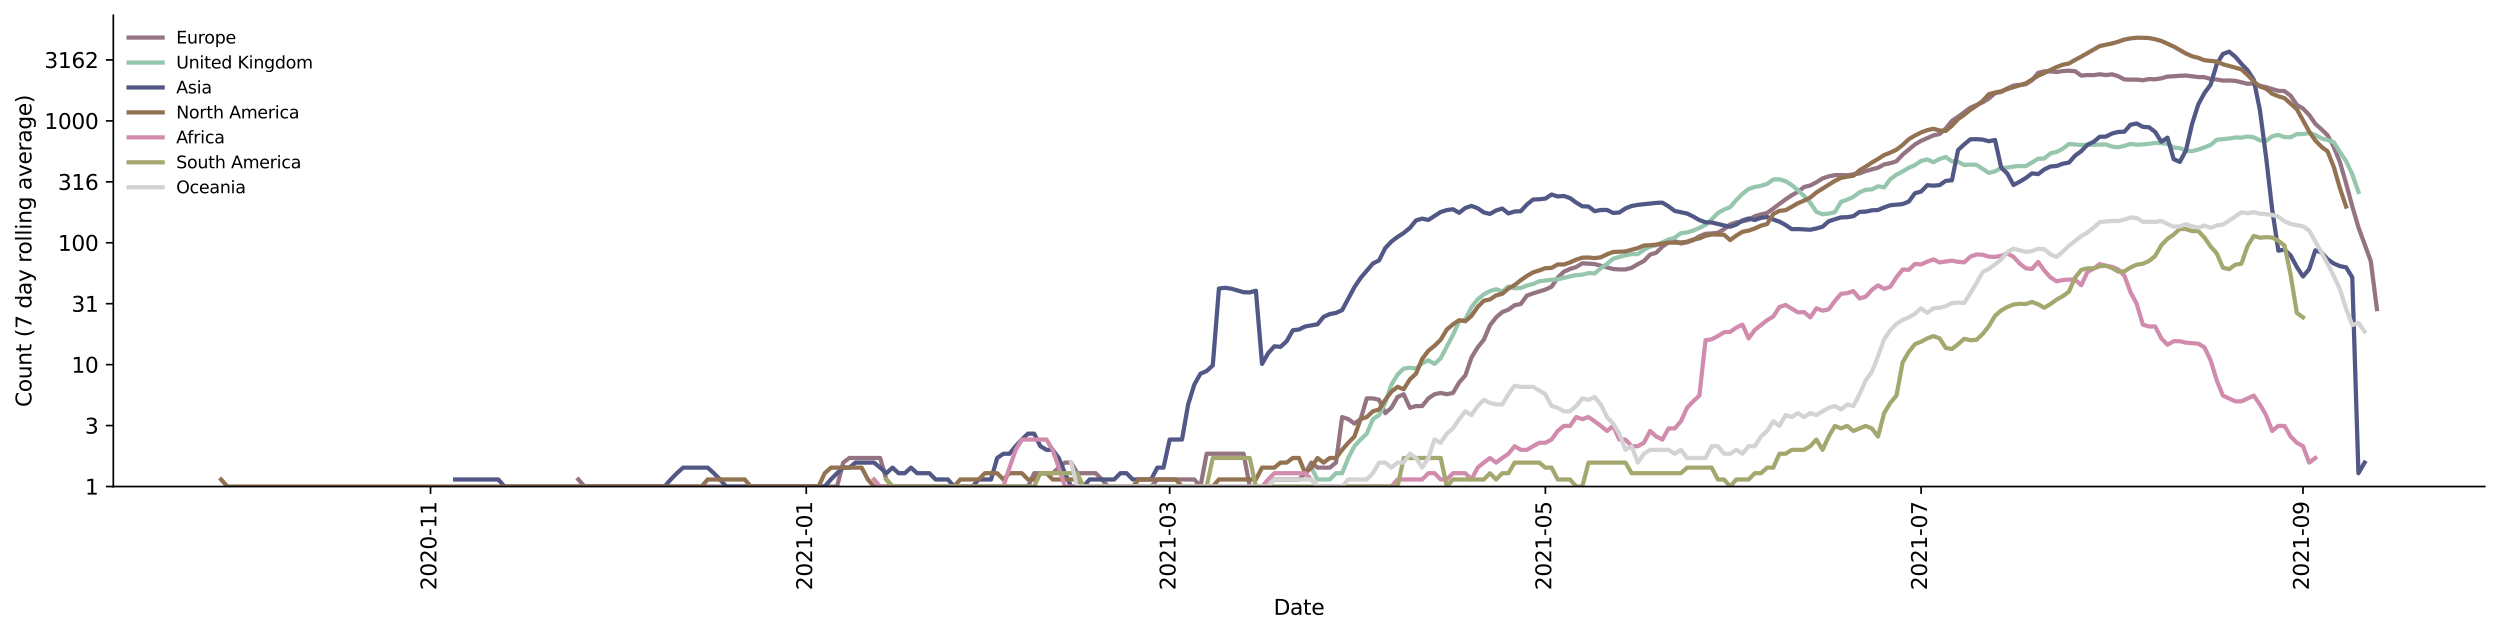 <?xml version="1.0" encoding="utf-8" standalone="no"?>
<!DOCTYPE svg PUBLIC "-//W3C//DTD SVG 1.1//EN"
  "http://www.w3.org/Graphics/SVG/1.1/DTD/svg11.dtd">
<svg height="298.621pt" version="1.1" viewBox="0 0 1176.528 298.621" width="1176.528pt" xmlns="http://www.w3.org/2000/svg" xmlns:xlink="http://www.w3.org/1999/xlink">
 <defs>
  <style type="text/css">*{stroke-linecap:butt;stroke-linejoin:round;}</style>
 </defs>
 <g id="figure_1">
  <g id="patch_1">
   <path d="M 0 298.621 
L 1176.528 298.621 
L 1176.528 0 
L 0 0 
z
" style="fill:#ffffff;"/>
  </g>
  <g id="axes_1">
   <g id="patch_2">
    <path d="M 53.328 228.96 
L 1169.328 228.96 
L 1169.328 7.2 
L 53.328 7.2 
z
" style="fill:#ffffff;"/>
   </g>
   <g id="matplotlib.axis_1">
    <g id="xtick_1">
     <g id="line2d_1">
      <defs>
       <path d="M 0 0 
L 0 3.5 
" id="mf045e2d40b" style="stroke:#000000;stroke-width:0.8;"/>
      </defs>
      <g>
       <use style="stroke:#000000;stroke-width:0.8;" x="202.611" xlink:href="#mf045e2d40b" y="228.96"/>
      </g>
     </g>
     <g id="text_1">
      <!-- 2020-11 -->
      <g transform="translate(205.371 277.743)rotate(-90)scale(0.1 -0.1)">
       <defs>
        <path d="M 1228 531 
L 3431 531 
L 3431 0 
L 469 0 
L 469 531 
Q 828 903 1448 1529 
Q 2069 2156 2228 2338 
Q 2531 2678 2651 2914 
Q 2772 3150 2772 3378 
Q 2772 3750 2511 3984 
Q 2250 4219 1831 4219 
Q 1534 4219 1204 4116 
Q 875 4013 500 3803 
L 500 4441 
Q 881 4594 1212 4672 
Q 1544 4750 1819 4750 
Q 2544 4750 2975 4387 
Q 3406 4025 3406 3419 
Q 3406 3131 3298 2873 
Q 3191 2616 2906 2266 
Q 2828 2175 2409 1742 
Q 1991 1309 1228 531 
z
" id="DejaVuSans-32" transform="scale(0.016)"/>
        <path d="M 2034 4250 
Q 1547 4250 1301 3770 
Q 1056 3291 1056 2328 
Q 1056 1369 1301 889 
Q 1547 409 2034 409 
Q 2525 409 2770 889 
Q 3016 1369 3016 2328 
Q 3016 3291 2770 3770 
Q 2525 4250 2034 4250 
z
M 2034 4750 
Q 2819 4750 3233 4129 
Q 3647 3509 3647 2328 
Q 3647 1150 3233 529 
Q 2819 -91 2034 -91 
Q 1250 -91 836 529 
Q 422 1150 422 2328 
Q 422 3509 836 4129 
Q 1250 4750 2034 4750 
z
" id="DejaVuSans-30" transform="scale(0.016)"/>
        <path d="M 313 2009 
L 1997 2009 
L 1997 1497 
L 313 1497 
L 313 2009 
z
" id="DejaVuSans-2d" transform="scale(0.016)"/>
        <path d="M 794 531 
L 1825 531 
L 1825 4091 
L 703 3866 
L 703 4441 
L 1819 4666 
L 2450 4666 
L 2450 531 
L 3481 531 
L 3481 0 
L 794 0 
L 794 531 
z
" id="DejaVuSans-31" transform="scale(0.016)"/>
       </defs>
       <use xlink:href="#DejaVuSans-32"/>
       <use x="63.623" xlink:href="#DejaVuSans-30"/>
       <use x="127.246" xlink:href="#DejaVuSans-32"/>
       <use x="190.869" xlink:href="#DejaVuSans-30"/>
       <use x="254.492" xlink:href="#DejaVuSans-2d"/>
       <use x="290.576" xlink:href="#DejaVuSans-31"/>
       <use x="354.199" xlink:href="#DejaVuSans-31"/>
      </g>
     </g>
    </g>
    <g id="xtick_2">
     <g id="line2d_2">
      <g>
       <use style="stroke:#000000;stroke-width:0.8;" x="379.432" xlink:href="#mf045e2d40b" y="228.96"/>
      </g>
     </g>
     <g id="text_2">
      <!-- 2021-01 -->
      <g transform="translate(382.191 277.743)rotate(-90)scale(0.1 -0.1)">
       <use xlink:href="#DejaVuSans-32"/>
       <use x="63.623" xlink:href="#DejaVuSans-30"/>
       <use x="127.246" xlink:href="#DejaVuSans-32"/>
       <use x="190.869" xlink:href="#DejaVuSans-31"/>
       <use x="254.492" xlink:href="#DejaVuSans-2d"/>
       <use x="290.576" xlink:href="#DejaVuSans-30"/>
       <use x="354.199" xlink:href="#DejaVuSans-31"/>
      </g>
     </g>
    </g>
    <g id="xtick_3">
     <g id="line2d_3">
      <g>
       <use style="stroke:#000000;stroke-width:0.8;" x="550.455" xlink:href="#mf045e2d40b" y="228.96"/>
      </g>
     </g>
     <g id="text_3">
      <!-- 2021-03 -->
      <g transform="translate(553.215 277.743)rotate(-90)scale(0.1 -0.1)">
       <defs>
        <path d="M 2597 2516 
Q 3050 2419 3304 2112 
Q 3559 1806 3559 1356 
Q 3559 666 3084 287 
Q 2609 -91 1734 -91 
Q 1441 -91 1130 -33 
Q 819 25 488 141 
L 488 750 
Q 750 597 1062 519 
Q 1375 441 1716 441 
Q 2309 441 2620 675 
Q 2931 909 2931 1356 
Q 2931 1769 2642 2001 
Q 2353 2234 1838 2234 
L 1294 2234 
L 1294 2753 
L 1863 2753 
Q 2328 2753 2575 2939 
Q 2822 3125 2822 3475 
Q 2822 3834 2567 4026 
Q 2313 4219 1838 4219 
Q 1578 4219 1281 4162 
Q 984 4106 628 3988 
L 628 4550 
Q 988 4650 1302 4700 
Q 1616 4750 1894 4750 
Q 2613 4750 3031 4423 
Q 3450 4097 3450 3541 
Q 3450 3153 3228 2886 
Q 3006 2619 2597 2516 
z
" id="DejaVuSans-33" transform="scale(0.016)"/>
       </defs>
       <use xlink:href="#DejaVuSans-32"/>
       <use x="63.623" xlink:href="#DejaVuSans-30"/>
       <use x="127.246" xlink:href="#DejaVuSans-32"/>
       <use x="190.869" xlink:href="#DejaVuSans-31"/>
       <use x="254.492" xlink:href="#DejaVuSans-2d"/>
       <use x="290.576" xlink:href="#DejaVuSans-30"/>
       <use x="354.199" xlink:href="#DejaVuSans-33"/>
      </g>
     </g>
    </g>
    <g id="xtick_4">
     <g id="line2d_4">
      <g>
       <use style="stroke:#000000;stroke-width:0.8;" x="727.276" xlink:href="#mf045e2d40b" y="228.96"/>
      </g>
     </g>
     <g id="text_4">
      <!-- 2021-05 -->
      <g transform="translate(730.036 277.743)rotate(-90)scale(0.1 -0.1)">
       <defs>
        <path d="M 691 4666 
L 3169 4666 
L 3169 4134 
L 1269 4134 
L 1269 2991 
Q 1406 3038 1543 3061 
Q 1681 3084 1819 3084 
Q 2600 3084 3056 2656 
Q 3513 2228 3513 1497 
Q 3513 744 3044 326 
Q 2575 -91 1722 -91 
Q 1428 -91 1123 -41 
Q 819 9 494 109 
L 494 744 
Q 775 591 1075 516 
Q 1375 441 1709 441 
Q 2250 441 2565 725 
Q 2881 1009 2881 1497 
Q 2881 1984 2565 2268 
Q 2250 2553 1709 2553 
Q 1456 2553 1204 2497 
Q 953 2441 691 2322 
L 691 4666 
z
" id="DejaVuSans-35" transform="scale(0.016)"/>
       </defs>
       <use xlink:href="#DejaVuSans-32"/>
       <use x="63.623" xlink:href="#DejaVuSans-30"/>
       <use x="127.246" xlink:href="#DejaVuSans-32"/>
       <use x="190.869" xlink:href="#DejaVuSans-31"/>
       <use x="254.492" xlink:href="#DejaVuSans-2d"/>
       <use x="290.576" xlink:href="#DejaVuSans-30"/>
       <use x="354.199" xlink:href="#DejaVuSans-35"/>
      </g>
     </g>
    </g>
    <g id="xtick_5">
     <g id="line2d_5">
      <g>
       <use style="stroke:#000000;stroke-width:0.8;" x="904.097" xlink:href="#mf045e2d40b" y="228.96"/>
      </g>
     </g>
     <g id="text_5">
      <!-- 2021-07 -->
      <g transform="translate(906.856 277.743)rotate(-90)scale(0.1 -0.1)">
       <defs>
        <path d="M 525 4666 
L 3525 4666 
L 3525 4397 
L 1831 0 
L 1172 0 
L 2766 4134 
L 525 4134 
L 525 4666 
z
" id="DejaVuSans-37" transform="scale(0.016)"/>
       </defs>
       <use xlink:href="#DejaVuSans-32"/>
       <use x="63.623" xlink:href="#DejaVuSans-30"/>
       <use x="127.246" xlink:href="#DejaVuSans-32"/>
       <use x="190.869" xlink:href="#DejaVuSans-31"/>
       <use x="254.492" xlink:href="#DejaVuSans-2d"/>
       <use x="290.576" xlink:href="#DejaVuSans-30"/>
       <use x="354.199" xlink:href="#DejaVuSans-37"/>
      </g>
     </g>
    </g>
    <g id="xtick_6">
     <g id="line2d_6">
      <g>
       <use style="stroke:#000000;stroke-width:0.8;" x="1083.816" xlink:href="#mf045e2d40b" y="228.96"/>
      </g>
     </g>
     <g id="text_6">
      <!-- 2021-09 -->
      <g transform="translate(1086.576 277.743)rotate(-90)scale(0.1 -0.1)">
       <defs>
        <path d="M 703 97 
L 703 672 
Q 941 559 1184 500 
Q 1428 441 1663 441 
Q 2288 441 2617 861 
Q 2947 1281 2994 2138 
Q 2813 1869 2534 1725 
Q 2256 1581 1919 1581 
Q 1219 1581 811 2004 
Q 403 2428 403 3163 
Q 403 3881 828 4315 
Q 1253 4750 1959 4750 
Q 2769 4750 3195 4129 
Q 3622 3509 3622 2328 
Q 3622 1225 3098 567 
Q 2575 -91 1691 -91 
Q 1453 -91 1209 -44 
Q 966 3 703 97 
z
M 1959 2075 
Q 2384 2075 2632 2365 
Q 2881 2656 2881 3163 
Q 2881 3666 2632 3958 
Q 2384 4250 1959 4250 
Q 1534 4250 1286 3958 
Q 1038 3666 1038 3163 
Q 1038 2656 1286 2365 
Q 1534 2075 1959 2075 
z
" id="DejaVuSans-39" transform="scale(0.016)"/>
       </defs>
       <use xlink:href="#DejaVuSans-32"/>
       <use x="63.623" xlink:href="#DejaVuSans-30"/>
       <use x="127.246" xlink:href="#DejaVuSans-32"/>
       <use x="190.869" xlink:href="#DejaVuSans-31"/>
       <use x="254.492" xlink:href="#DejaVuSans-2d"/>
       <use x="290.576" xlink:href="#DejaVuSans-30"/>
       <use x="354.199" xlink:href="#DejaVuSans-39"/>
      </g>
     </g>
    </g>
    <g id="text_7">
     <!-- Date -->
     <g transform="translate(599.377 289.341)scale(0.1 -0.1)">
      <defs>
       <path d="M 1259 4147 
L 1259 519 
L 2022 519 
Q 2988 519 3436 956 
Q 3884 1394 3884 2338 
Q 3884 3275 3436 3711 
Q 2988 4147 2022 4147 
L 1259 4147 
z
M 628 4666 
L 1925 4666 
Q 3281 4666 3915 4102 
Q 4550 3538 4550 2338 
Q 4550 1131 3912 565 
Q 3275 0 1925 0 
L 628 0 
L 628 4666 
z
" id="DejaVuSans-44" transform="scale(0.016)"/>
       <path d="M 2194 1759 
Q 1497 1759 1228 1600 
Q 959 1441 959 1056 
Q 959 750 1161 570 
Q 1363 391 1709 391 
Q 2188 391 2477 730 
Q 2766 1069 2766 1631 
L 2766 1759 
L 2194 1759 
z
M 3341 1997 
L 3341 0 
L 2766 0 
L 2766 531 
Q 2569 213 2275 61 
Q 1981 -91 1556 -91 
Q 1019 -91 701 211 
Q 384 513 384 1019 
Q 384 1609 779 1909 
Q 1175 2209 1959 2209 
L 2766 2209 
L 2766 2266 
Q 2766 2663 2505 2880 
Q 2244 3097 1772 3097 
Q 1472 3097 1187 3025 
Q 903 2953 641 2809 
L 641 3341 
Q 956 3463 1253 3523 
Q 1550 3584 1831 3584 
Q 2591 3584 2966 3190 
Q 3341 2797 3341 1997 
z
" id="DejaVuSans-61" transform="scale(0.016)"/>
       <path d="M 1172 4494 
L 1172 3500 
L 2356 3500 
L 2356 3053 
L 1172 3053 
L 1172 1153 
Q 1172 725 1289 603 
Q 1406 481 1766 481 
L 2356 481 
L 2356 0 
L 1766 0 
Q 1100 0 847 248 
Q 594 497 594 1153 
L 594 3053 
L 172 3053 
L 172 3500 
L 594 3500 
L 594 4494 
L 1172 4494 
z
" id="DejaVuSans-74" transform="scale(0.016)"/>
       <path d="M 3597 1894 
L 3597 1613 
L 953 1613 
Q 991 1019 1311 708 
Q 1631 397 2203 397 
Q 2534 397 2845 478 
Q 3156 559 3463 722 
L 3463 178 
Q 3153 47 2828 -22 
Q 2503 -91 2169 -91 
Q 1331 -91 842 396 
Q 353 884 353 1716 
Q 353 2575 817 3079 
Q 1281 3584 2069 3584 
Q 2775 3584 3186 3129 
Q 3597 2675 3597 1894 
z
M 3022 2063 
Q 3016 2534 2758 2815 
Q 2500 3097 2075 3097 
Q 1594 3097 1305 2825 
Q 1016 2553 972 2059 
L 3022 2063 
z
" id="DejaVuSans-65" transform="scale(0.016)"/>
      </defs>
      <use xlink:href="#DejaVuSans-44"/>
      <use x="77.002" xlink:href="#DejaVuSans-61"/>
      <use x="138.281" xlink:href="#DejaVuSans-74"/>
      <use x="177.49" xlink:href="#DejaVuSans-65"/>
     </g>
    </g>
   </g>
   <g id="matplotlib.axis_2">
    <g id="ytick_1">
     <g id="line2d_7">
      <defs>
       <path d="M 0 0 
L -3.5 0 
" id="mce2f88f4ff" style="stroke:#000000;stroke-width:0.8;"/>
      </defs>
      <g>
       <use style="stroke:#000000;stroke-width:0.8;" x="53.328" xlink:href="#mce2f88f4ff" y="228.96"/>
      </g>
     </g>
     <g id="text_8">
      <!-- 1 -->
      <g transform="translate(39.966 232.759)scale(0.1 -0.1)">
       <use xlink:href="#DejaVuSans-31"/>
      </g>
     </g>
    </g>
    <g id="ytick_2">
     <g id="line2d_8">
      <g>
       <use style="stroke:#000000;stroke-width:0.8;" x="53.328" xlink:href="#mce2f88f4ff" y="200.282"/>
      </g>
     </g>
     <g id="text_9">
      <!-- 3 -->
      <g transform="translate(39.966 204.081)scale(0.1 -0.1)">
       <use xlink:href="#DejaVuSans-33"/>
      </g>
     </g>
    </g>
    <g id="ytick_3">
     <g id="line2d_9">
      <g>
       <use style="stroke:#000000;stroke-width:0.8;" x="53.328" xlink:href="#mce2f88f4ff" y="171.604"/>
      </g>
     </g>
     <g id="text_10">
      <!-- 10 -->
      <g transform="translate(33.603 175.403)scale(0.1 -0.1)">
       <use xlink:href="#DejaVuSans-31"/>
       <use x="63.623" xlink:href="#DejaVuSans-30"/>
      </g>
     </g>
    </g>
    <g id="ytick_4">
     <g id="line2d_10">
      <g>
       <use style="stroke:#000000;stroke-width:0.8;" x="53.328" xlink:href="#mce2f88f4ff" y="142.925"/>
      </g>
     </g>
     <g id="text_11">
      <!-- 31 -->
      <g transform="translate(33.603 146.725)scale(0.1 -0.1)">
       <use xlink:href="#DejaVuSans-33"/>
       <use x="63.623" xlink:href="#DejaVuSans-31"/>
      </g>
     </g>
    </g>
    <g id="ytick_5">
     <g id="line2d_11">
      <g>
       <use style="stroke:#000000;stroke-width:0.8;" x="53.328" xlink:href="#mce2f88f4ff" y="114.247"/>
      </g>
     </g>
     <g id="text_12">
      <!-- 100 -->
      <g transform="translate(27.241 118.046)scale(0.1 -0.1)">
       <use xlink:href="#DejaVuSans-31"/>
       <use x="63.623" xlink:href="#DejaVuSans-30"/>
       <use x="127.246" xlink:href="#DejaVuSans-30"/>
      </g>
     </g>
    </g>
    <g id="ytick_6">
     <g id="line2d_12">
      <g>
       <use style="stroke:#000000;stroke-width:0.8;" x="53.328" xlink:href="#mce2f88f4ff" y="85.569"/>
      </g>
     </g>
     <g id="text_13">
      <!-- 316 -->
      <g transform="translate(27.241 89.368)scale(0.1 -0.1)">
       <defs>
        <path d="M 2113 2584 
Q 1688 2584 1439 2293 
Q 1191 2003 1191 1497 
Q 1191 994 1439 701 
Q 1688 409 2113 409 
Q 2538 409 2786 701 
Q 3034 994 3034 1497 
Q 3034 2003 2786 2293 
Q 2538 2584 2113 2584 
z
M 3366 4563 
L 3366 3988 
Q 3128 4100 2886 4159 
Q 2644 4219 2406 4219 
Q 1781 4219 1451 3797 
Q 1122 3375 1075 2522 
Q 1259 2794 1537 2939 
Q 1816 3084 2150 3084 
Q 2853 3084 3261 2657 
Q 3669 2231 3669 1497 
Q 3669 778 3244 343 
Q 2819 -91 2113 -91 
Q 1303 -91 875 529 
Q 447 1150 447 2328 
Q 447 3434 972 4092 
Q 1497 4750 2381 4750 
Q 2619 4750 2861 4703 
Q 3103 4656 3366 4563 
z
" id="DejaVuSans-36" transform="scale(0.016)"/>
       </defs>
       <use xlink:href="#DejaVuSans-33"/>
       <use x="63.623" xlink:href="#DejaVuSans-31"/>
       <use x="127.246" xlink:href="#DejaVuSans-36"/>
      </g>
     </g>
    </g>
    <g id="ytick_7">
     <g id="line2d_13">
      <g>
       <use style="stroke:#000000;stroke-width:0.8;" x="53.328" xlink:href="#mce2f88f4ff" y="56.891"/>
      </g>
     </g>
     <g id="text_14">
      <!-- 1000 -->
      <g transform="translate(20.878 60.69)scale(0.1 -0.1)">
       <use xlink:href="#DejaVuSans-31"/>
       <use x="63.623" xlink:href="#DejaVuSans-30"/>
       <use x="127.246" xlink:href="#DejaVuSans-30"/>
       <use x="190.869" xlink:href="#DejaVuSans-30"/>
      </g>
     </g>
    </g>
    <g id="ytick_8">
     <g id="line2d_14">
      <g>
       <use style="stroke:#000000;stroke-width:0.8;" x="53.328" xlink:href="#mce2f88f4ff" y="28.212"/>
      </g>
     </g>
     <g id="text_15">
      <!-- 3162 -->
      <g transform="translate(20.878 32.012)scale(0.1 -0.1)">
       <use xlink:href="#DejaVuSans-33"/>
       <use x="63.623" xlink:href="#DejaVuSans-31"/>
       <use x="127.246" xlink:href="#DejaVuSans-36"/>
       <use x="190.869" xlink:href="#DejaVuSans-32"/>
      </g>
     </g>
    </g>
    <g id="text_16">
     <!-- Count (7 day rolling average) -->
     <g transform="translate(14.798 191.548)rotate(-90)scale(0.1 -0.1)">
      <defs>
       <path d="M 4122 4306 
L 4122 3641 
Q 3803 3938 3442 4084 
Q 3081 4231 2675 4231 
Q 1875 4231 1450 3742 
Q 1025 3253 1025 2328 
Q 1025 1406 1450 917 
Q 1875 428 2675 428 
Q 3081 428 3442 575 
Q 3803 722 4122 1019 
L 4122 359 
Q 3791 134 3420 21 
Q 3050 -91 2638 -91 
Q 1578 -91 968 557 
Q 359 1206 359 2328 
Q 359 3453 968 4101 
Q 1578 4750 2638 4750 
Q 3056 4750 3426 4639 
Q 3797 4528 4122 4306 
z
" id="DejaVuSans-43" transform="scale(0.016)"/>
       <path d="M 1959 3097 
Q 1497 3097 1228 2736 
Q 959 2375 959 1747 
Q 959 1119 1226 758 
Q 1494 397 1959 397 
Q 2419 397 2687 759 
Q 2956 1122 2956 1747 
Q 2956 2369 2687 2733 
Q 2419 3097 1959 3097 
z
M 1959 3584 
Q 2709 3584 3137 3096 
Q 3566 2609 3566 1747 
Q 3566 888 3137 398 
Q 2709 -91 1959 -91 
Q 1206 -91 779 398 
Q 353 888 353 1747 
Q 353 2609 779 3096 
Q 1206 3584 1959 3584 
z
" id="DejaVuSans-6f" transform="scale(0.016)"/>
       <path d="M 544 1381 
L 544 3500 
L 1119 3500 
L 1119 1403 
Q 1119 906 1312 657 
Q 1506 409 1894 409 
Q 2359 409 2629 706 
Q 2900 1003 2900 1516 
L 2900 3500 
L 3475 3500 
L 3475 0 
L 2900 0 
L 2900 538 
Q 2691 219 2414 64 
Q 2138 -91 1772 -91 
Q 1169 -91 856 284 
Q 544 659 544 1381 
z
M 1991 3584 
L 1991 3584 
z
" id="DejaVuSans-75" transform="scale(0.016)"/>
       <path d="M 3513 2113 
L 3513 0 
L 2938 0 
L 2938 2094 
Q 2938 2591 2744 2837 
Q 2550 3084 2163 3084 
Q 1697 3084 1428 2787 
Q 1159 2491 1159 1978 
L 1159 0 
L 581 0 
L 581 3500 
L 1159 3500 
L 1159 2956 
Q 1366 3272 1645 3428 
Q 1925 3584 2291 3584 
Q 2894 3584 3203 3211 
Q 3513 2838 3513 2113 
z
" id="DejaVuSans-6e" transform="scale(0.016)"/>
       <path id="DejaVuSans-20" transform="scale(0.016)"/>
       <path d="M 1984 4856 
Q 1566 4138 1362 3434 
Q 1159 2731 1159 2009 
Q 1159 1288 1364 580 
Q 1569 -128 1984 -844 
L 1484 -844 
Q 1016 -109 783 600 
Q 550 1309 550 2009 
Q 550 2706 781 3412 
Q 1013 4119 1484 4856 
L 1984 4856 
z
" id="DejaVuSans-28" transform="scale(0.016)"/>
       <path d="M 2906 2969 
L 2906 4863 
L 3481 4863 
L 3481 0 
L 2906 0 
L 2906 525 
Q 2725 213 2448 61 
Q 2172 -91 1784 -91 
Q 1150 -91 751 415 
Q 353 922 353 1747 
Q 353 2572 751 3078 
Q 1150 3584 1784 3584 
Q 2172 3584 2448 3432 
Q 2725 3281 2906 2969 
z
M 947 1747 
Q 947 1113 1208 752 
Q 1469 391 1925 391 
Q 2381 391 2643 752 
Q 2906 1113 2906 1747 
Q 2906 2381 2643 2742 
Q 2381 3103 1925 3103 
Q 1469 3103 1208 2742 
Q 947 2381 947 1747 
z
" id="DejaVuSans-64" transform="scale(0.016)"/>
       <path d="M 2059 -325 
Q 1816 -950 1584 -1140 
Q 1353 -1331 966 -1331 
L 506 -1331 
L 506 -850 
L 844 -850 
Q 1081 -850 1212 -737 
Q 1344 -625 1503 -206 
L 1606 56 
L 191 3500 
L 800 3500 
L 1894 763 
L 2988 3500 
L 3597 3500 
L 2059 -325 
z
" id="DejaVuSans-79" transform="scale(0.016)"/>
       <path d="M 2631 2963 
Q 2534 3019 2420 3045 
Q 2306 3072 2169 3072 
Q 1681 3072 1420 2755 
Q 1159 2438 1159 1844 
L 1159 0 
L 581 0 
L 581 3500 
L 1159 3500 
L 1159 2956 
Q 1341 3275 1631 3429 
Q 1922 3584 2338 3584 
Q 2397 3584 2469 3576 
Q 2541 3569 2628 3553 
L 2631 2963 
z
" id="DejaVuSans-72" transform="scale(0.016)"/>
       <path d="M 603 4863 
L 1178 4863 
L 1178 0 
L 603 0 
L 603 4863 
z
" id="DejaVuSans-6c" transform="scale(0.016)"/>
       <path d="M 603 3500 
L 1178 3500 
L 1178 0 
L 603 0 
L 603 3500 
z
M 603 4863 
L 1178 4863 
L 1178 4134 
L 603 4134 
L 603 4863 
z
" id="DejaVuSans-69" transform="scale(0.016)"/>
       <path d="M 2906 1791 
Q 2906 2416 2648 2759 
Q 2391 3103 1925 3103 
Q 1463 3103 1205 2759 
Q 947 2416 947 1791 
Q 947 1169 1205 825 
Q 1463 481 1925 481 
Q 2391 481 2648 825 
Q 2906 1169 2906 1791 
z
M 3481 434 
Q 3481 -459 3084 -895 
Q 2688 -1331 1869 -1331 
Q 1566 -1331 1297 -1286 
Q 1028 -1241 775 -1147 
L 775 -588 
Q 1028 -725 1275 -790 
Q 1522 -856 1778 -856 
Q 2344 -856 2625 -561 
Q 2906 -266 2906 331 
L 2906 616 
Q 2728 306 2450 153 
Q 2172 0 1784 0 
Q 1141 0 747 490 
Q 353 981 353 1791 
Q 353 2603 747 3093 
Q 1141 3584 1784 3584 
Q 2172 3584 2450 3431 
Q 2728 3278 2906 2969 
L 2906 3500 
L 3481 3500 
L 3481 434 
z
" id="DejaVuSans-67" transform="scale(0.016)"/>
       <path d="M 191 3500 
L 800 3500 
L 1894 563 
L 2988 3500 
L 3597 3500 
L 2284 0 
L 1503 0 
L 191 3500 
z
" id="DejaVuSans-76" transform="scale(0.016)"/>
       <path d="M 513 4856 
L 1013 4856 
Q 1481 4119 1714 3412 
Q 1947 2706 1947 2009 
Q 1947 1309 1714 600 
Q 1481 -109 1013 -844 
L 513 -844 
Q 928 -128 1133 580 
Q 1338 1288 1338 2009 
Q 1338 2731 1133 3434 
Q 928 4138 513 4856 
z
" id="DejaVuSans-29" transform="scale(0.016)"/>
      </defs>
      <use xlink:href="#DejaVuSans-43"/>
      <use x="69.824" xlink:href="#DejaVuSans-6f"/>
      <use x="131.006" xlink:href="#DejaVuSans-75"/>
      <use x="194.385" xlink:href="#DejaVuSans-6e"/>
      <use x="257.764" xlink:href="#DejaVuSans-74"/>
      <use x="296.973" xlink:href="#DejaVuSans-20"/>
      <use x="328.76" xlink:href="#DejaVuSans-28"/>
      <use x="367.773" xlink:href="#DejaVuSans-37"/>
      <use x="431.396" xlink:href="#DejaVuSans-20"/>
      <use x="463.184" xlink:href="#DejaVuSans-64"/>
      <use x="526.66" xlink:href="#DejaVuSans-61"/>
      <use x="587.939" xlink:href="#DejaVuSans-79"/>
      <use x="647.119" xlink:href="#DejaVuSans-20"/>
      <use x="678.906" xlink:href="#DejaVuSans-72"/>
      <use x="717.77" xlink:href="#DejaVuSans-6f"/>
      <use x="778.951" xlink:href="#DejaVuSans-6c"/>
      <use x="806.734" xlink:href="#DejaVuSans-6c"/>
      <use x="834.518" xlink:href="#DejaVuSans-69"/>
      <use x="862.301" xlink:href="#DejaVuSans-6e"/>
      <use x="925.68" xlink:href="#DejaVuSans-67"/>
      <use x="989.156" xlink:href="#DejaVuSans-20"/>
      <use x="1020.943" xlink:href="#DejaVuSans-61"/>
      <use x="1082.223" xlink:href="#DejaVuSans-76"/>
      <use x="1141.402" xlink:href="#DejaVuSans-65"/>
      <use x="1202.926" xlink:href="#DejaVuSans-72"/>
      <use x="1244.039" xlink:href="#DejaVuSans-61"/>
      <use x="1305.318" xlink:href="#DejaVuSans-67"/>
      <use x="1368.795" xlink:href="#DejaVuSans-65"/>
      <use x="1430.318" xlink:href="#DejaVuSans-29"/>
     </g>
    </g>
   </g>
   <g id="line2d_15">
    <path clip-path="url(#p0d1b5c9aa0)" d="M 272.18 225.634 
L 275.079 228.96 
L 393.926 228.96 
L 396.824 217.701 
L 399.723 215.534 
L 414.216 215.534 
L 417.115 225.634 
L 420.014 228.96 
L 483.785 228.96 
L 486.684 222.7 
L 495.38 222.7 
L 498.279 220.075 
L 501.177 217.701 
L 504.076 217.701 
L 506.975 222.7 
L 515.671 222.7 
L 518.57 225.634 
L 521.468 228.96 
L 541.759 228.96 
L 544.658 225.634 
L 562.05 225.634 
L 564.949 228.96 
L 567.848 213.54 
L 585.24 213.54 
L 588.139 228.96 
L 596.835 228.96 
L 599.733 225.634 
L 611.328 225.634 
L 614.227 222.7 
L 617.126 217.701 
L 620.024 220.075 
L 625.822 220.075 
L 628.72 217.701 
L 631.619 196.274 
L 634.518 197.251 
L 637.416 199.328 
L 640.315 197.251 
L 643.214 187.485 
L 646.113 187.485 
L 649.011 188.168 
L 651.91 194.428 
L 654.809 191.893 
L 657.707 186.821 
L 660.606 185.543 
L 663.505 191.893 
L 666.403 191.102 
L 669.302 191.102 
L 672.201 187.485 
L 675.1 185.543 
L 677.998 184.928 
L 680.897 185.543 
L 683.796 184.928 
L 686.694 179.985 
L 689.593 176.721 
L 692.492 168.277 
L 695.39 163.478 
L 698.289 159.896 
L 701.188 153.122 
L 704.087 149.355 
L 706.985 146.862 
L 709.884 145.703 
L 712.783 143.651 
L 715.681 143.079 
L 718.58 139.11 
L 721.479 138.07 
L 727.276 136.283 
L 730.175 134.941 
L 733.074 130.673 
L 735.972 127.877 
L 738.871 126.56 
L 741.77 125.643 
L 744.668 123.906 
L 750.466 124.276 
L 759.162 126.618 
L 762.061 126.794 
L 764.959 126.794 
L 767.858 126.04 
L 770.757 124.329 
L 773.655 122.829 
L 776.554 119.805 
L 779.453 118.931 
L 782.352 116.055 
L 785.25 114.034 
L 788.149 113.476 
L 791.048 114.605 
L 793.946 114.034 
L 796.845 113.032 
L 799.744 111.171 
L 802.642 110.034 
L 805.541 109.854 
L 808.44 109.558 
L 811.339 107.876 
L 814.237 105.613 
L 817.136 104.626 
L 820.035 104.147 
L 822.933 103.515 
L 825.832 101.751 
L 828.731 100.904 
L 831.629 100.246 
L 840.326 93.811 
L 843.224 91.897 
L 846.123 90.255 
L 849.022 88.009 
L 851.92 87.288 
L 854.819 85.779 
L 857.718 83.952 
L 860.616 83.001 
L 863.515 82.419 
L 866.414 82.369 
L 869.313 82.478 
L 875.11 81.628 
L 878.009 80.501 
L 883.806 78.918 
L 886.705 77.381 
L 889.603 76.797 
L 892.502 75.88 
L 895.401 72.786 
L 901.198 67.963 
L 904.097 66.273 
L 909.894 63.699 
L 912.793 63.066 
L 915.692 60.495 
L 918.59 56.876 
L 921.489 54.941 
L 927.287 50.666 
L 933.084 48.131 
L 935.983 46.379 
L 938.881 43.828 
L 941.78 43.241 
L 944.679 41.634 
L 947.577 40.294 
L 953.375 39.621 
L 956.274 37.77 
L 959.172 34.295 
L 962.071 33.546 
L 964.97 33.581 
L 967.868 33.904 
L 970.767 33.435 
L 973.666 33.279 
L 976.564 33.503 
L 979.463 35.591 
L 982.362 35.314 
L 985.261 35.36 
L 988.159 34.951 
L 991.058 35.335 
L 993.957 34.968 
L 996.855 35.865 
L 999.754 37.39 
L 1002.653 37.483 
L 1005.552 37.452 
L 1008.45 37.759 
L 1011.349 37.213 
L 1014.248 37.322 
L 1017.146 36.86 
L 1020.045 36.027 
L 1022.944 35.915 
L 1025.842 35.648 
L 1028.741 35.552 
L 1034.539 36.259 
L 1037.437 36.317 
L 1040.336 37.184 
L 1043.235 37.439 
L 1046.133 37.926 
L 1049.032 37.903 
L 1051.931 38.031 
L 1057.728 39.442 
L 1060.627 39.28 
L 1063.526 40.358 
L 1066.424 41.017 
L 1072.222 42.762 
L 1075.12 42.847 
L 1078.019 45.076 
L 1080.918 49.37 
L 1083.816 51.083 
L 1086.715 54.093 
L 1089.614 58.262 
L 1092.513 60.864 
L 1095.411 63.666 
L 1098.31 69.122 
L 1101.209 76.381 
L 1104.107 86.365 
L 1107.006 97.106 
L 1109.905 106.983 
L 1115.702 122.829 
L 1118.601 145.453 
L 1118.601 145.453 
" style="fill:none;stroke:#947383;stroke-linecap:square;stroke-width:2;"/>
   </g>
   <g id="line2d_16">
    <path clip-path="url(#p0d1b5c9aa0)" d="M 617.126 220.075 
L 620.024 225.634 
L 625.822 225.634 
L 628.72 222.7 
L 631.619 222.7 
L 634.518 215.534 
L 637.416 209.975 
L 640.315 206.858 
L 643.214 204.087 
L 646.113 197.251 
L 649.011 195.334 
L 651.91 189.592 
L 654.809 181.002 
L 657.707 176.288 
L 660.606 173.45 
L 663.505 173.069 
L 666.403 173.45 
L 669.302 170.902 
L 672.201 169.555 
L 675.1 171.25 
L 677.998 168.591 
L 683.796 157.562 
L 686.694 151.167 
L 689.593 150.396 
L 692.492 144.476 
L 695.39 140.911 
L 698.289 138.537 
L 701.188 136.983 
L 704.087 136.112 
L 706.985 137.161 
L 709.884 134.86 
L 712.783 135.687 
L 715.681 135.52 
L 718.58 134.376 
L 721.479 133.668 
L 724.377 132.382 
L 730.175 131.656 
L 733.074 131.442 
L 738.871 130.062 
L 741.77 129.465 
L 744.668 129.269 
L 747.567 128.5 
L 750.466 128.69 
L 753.364 126.212 
L 756.263 124.17 
L 759.162 121.747 
L 762.061 120.897 
L 764.959 120.164 
L 767.858 119.584 
L 770.757 119.584 
L 773.655 117.553 
L 776.554 116.055 
L 779.453 115.375 
L 785.25 112.762 
L 788.149 111.841 
L 791.048 109.735 
L 793.946 109.381 
L 796.845 108.518 
L 799.744 107.278 
L 802.642 105.79 
L 805.541 103.216 
L 808.44 100.267 
L 811.339 98.617 
L 814.237 97.466 
L 817.136 94.095 
L 820.035 91.238 
L 822.933 88.919 
L 825.832 87.972 
L 828.731 87.469 
L 831.629 86.516 
L 834.528 84.464 
L 837.427 84.41 
L 840.326 85.273 
L 843.224 87.107 
L 846.123 89.545 
L 849.022 92.218 
L 851.92 95.446 
L 854.819 99.685 
L 857.718 100.821 
L 860.616 100.511 
L 863.515 99.844 
L 866.414 94.982 
L 869.313 93.968 
L 872.211 92.633 
L 875.11 90.528 
L 878.009 89.322 
L 880.907 89.152 
L 883.806 87.664 
L 886.705 88.196 
L 889.603 84.314 
L 892.502 82.202 
L 895.401 80.695 
L 898.3 78.953 
L 901.198 77.691 
L 904.097 75.713 
L 906.996 75.048 
L 909.894 76.342 
L 912.793 74.827 
L 915.692 73.881 
L 918.59 75.918 
L 921.489 76.087 
L 924.388 77.675 
L 927.287 77.446 
L 930.185 77.585 
L 935.983 81.361 
L 938.881 80.649 
L 941.78 79.048 
L 944.679 78.858 
L 947.577 78.356 
L 950.476 78.121 
L 953.375 78.188 
L 959.172 74.689 
L 962.071 74.595 
L 964.97 72.193 
L 967.868 71.506 
L 970.767 69.973 
L 973.666 67.747 
L 979.463 68.231 
L 991.058 67.985 
L 993.957 68.988 
L 996.855 69.32 
L 999.754 68.65 
L 1002.653 67.72 
L 1005.552 68.091 
L 1008.45 67.969 
L 1011.349 67.709 
L 1014.248 67.246 
L 1017.146 67.382 
L 1020.045 67.725 
L 1022.944 69.467 
L 1025.842 69.692 
L 1028.741 70.918 
L 1031.64 71.156 
L 1034.539 70.368 
L 1037.437 69.379 
L 1040.336 68.208 
L 1043.235 65.76 
L 1049.032 65.187 
L 1051.931 64.72 
L 1054.829 64.745 
L 1057.728 64.233 
L 1060.627 64.584 
L 1063.526 66.072 
L 1066.424 66.304 
L 1069.323 64.128 
L 1072.222 63.475 
L 1075.12 64.536 
L 1078.019 64.56 
L 1080.918 63.093 
L 1083.816 63.075 
L 1086.715 62.61 
L 1089.614 63.508 
L 1092.513 65.108 
L 1095.411 65.898 
L 1098.31 66.946 
L 1101.209 71.628 
L 1104.107 75.85 
L 1107.006 82.045 
L 1109.905 90.309 
L 1109.905 90.309 
" style="fill:none;stroke:#96c6ad;stroke-linecap:square;stroke-width:2;"/>
   </g>
   <g id="line2d_17">
    <path clip-path="url(#p0d1b5c9aa0)" d="M 214.206 225.634 
L 234.497 225.634 
L 237.396 228.96 
L 312.762 228.96 
L 315.661 225.634 
L 318.559 222.7 
L 321.458 220.075 
L 333.053 220.075 
L 335.952 222.7 
L 338.85 225.634 
L 341.749 228.96 
L 388.128 228.96 
L 391.027 225.634 
L 393.926 222.7 
L 396.824 220.075 
L 399.723 220.075 
L 402.622 217.701 
L 411.318 217.701 
L 414.216 220.075 
L 417.115 222.7 
L 420.014 220.075 
L 422.913 222.7 
L 425.811 222.7 
L 428.71 220.075 
L 431.609 222.7 
L 437.406 222.7 
L 440.305 225.634 
L 446.102 225.634 
L 449.001 228.96 
L 457.697 228.96 
L 460.596 225.634 
L 466.393 225.634 
L 469.292 215.534 
L 472.19 213.54 
L 475.089 213.54 
L 477.988 209.975 
L 480.887 206.858 
L 483.785 204.087 
L 486.684 204.087 
L 489.583 209.975 
L 492.481 211.694 
L 495.38 211.694 
L 498.279 215.534 
L 501.177 222.7 
L 504.076 228.96 
L 509.874 228.96 
L 512.772 225.634 
L 524.367 225.634 
L 527.266 222.7 
L 530.164 222.7 
L 533.063 225.634 
L 541.759 225.634 
L 544.658 220.075 
L 547.557 220.075 
L 550.455 206.858 
L 556.253 206.858 
L 559.152 190.335 
L 562.05 181.002 
L 564.949 175.862 
L 567.848 174.627 
L 570.746 171.962 
L 573.645 135.772 
L 576.544 135.436 
L 579.442 135.856 
L 585.24 137.52 
L 588.139 137.611 
L 591.037 136.806 
L 593.936 171.25 
L 596.835 166.188 
L 599.733 162.969 
L 602.632 163.222 
L 605.531 160.572 
L 608.429 155.429 
L 611.328 155.06 
L 614.227 153.636 
L 620.024 152.619 
L 622.923 149.065 
L 625.822 147.802 
L 628.72 147.261 
L 631.619 145.956 
L 637.416 135.105 
L 640.315 130.811 
L 646.113 124.011 
L 649.011 122.529 
L 651.91 116.753 
L 654.809 113.684 
L 657.707 111.488 
L 660.606 109.617 
L 663.505 107.251 
L 666.403 103.724 
L 669.302 102.875 
L 672.201 103.515 
L 677.998 99.764 
L 680.897 98.865 
L 683.796 98.466 
L 686.694 100.125 
L 689.593 97.869 
L 692.492 96.91 
L 695.39 97.979 
L 698.289 99.984 
L 701.188 100.676 
L 704.087 99.039 
L 706.985 98.147 
L 709.884 100.45 
L 712.783 99.527 
L 715.681 99.389 
L 718.58 96.262 
L 721.479 93.905 
L 724.377 93.78 
L 727.276 93.453 
L 730.175 91.537 
L 733.074 92.454 
L 735.972 92.233 
L 738.871 93.207 
L 741.77 95.346 
L 744.668 97.07 
L 747.567 97.195 
L 750.466 99.389 
L 753.364 98.827 
L 756.263 98.789 
L 759.162 100.206 
L 762.061 100.024 
L 764.959 98.091 
L 767.858 96.945 
L 770.757 96.418 
L 779.453 95.479 
L 782.352 95.362 
L 785.25 97.124 
L 788.149 99.272 
L 793.946 100.491 
L 796.845 101.903 
L 799.744 103.584 
L 802.642 104.602 
L 805.541 104.699 
L 811.339 106.096 
L 814.237 106.719 
L 817.136 105.663 
L 820.035 103.77 
L 822.933 102.808 
L 825.832 103.538 
L 828.731 102.517 
L 831.629 102.142 
L 834.528 103.307 
L 837.427 104.314 
L 840.326 105.891 
L 843.224 107.849 
L 846.123 107.794 
L 851.92 108.126 
L 854.819 107.521 
L 857.718 106.693 
L 860.616 104.147 
L 863.515 103.17 
L 866.414 102.318 
L 869.313 102.208 
L 872.211 101.751 
L 875.11 99.724 
L 878.009 99.606 
L 880.907 98.981 
L 883.806 98.827 
L 886.705 97.593 
L 889.603 96.593 
L 895.401 96.038 
L 898.3 94.867 
L 901.198 90.929 
L 904.097 90.146 
L 906.996 87.155 
L 909.894 87.372 
L 912.793 87.107 
L 915.692 85.107 
L 918.59 84.843 
L 921.489 70.632 
L 924.388 67.93 
L 927.287 65.553 
L 930.185 65.502 
L 933.084 65.704 
L 935.983 66.471 
L 938.881 65.882 
L 941.78 78.884 
L 944.679 81.696 
L 947.577 87.036 
L 950.476 85.531 
L 953.375 83.763 
L 956.274 81.58 
L 959.172 81.947 
L 962.071 79.742 
L 964.97 78.348 
L 967.868 78.13 
L 970.767 77.043 
L 973.666 76.514 
L 976.564 73.248 
L 979.463 71.131 
L 982.362 68.108 
L 985.261 66.766 
L 988.159 64.367 
L 991.058 64.281 
L 993.957 62.816 
L 996.855 62.091 
L 999.754 61.978 
L 1002.653 58.691 
L 1005.552 58.123 
L 1008.45 59.686 
L 1011.349 59.898 
L 1014.248 62.091 
L 1017.146 66.713 
L 1020.045 64.788 
L 1022.944 74.893 
L 1025.842 76.21 
L 1028.741 70.762 
L 1031.64 58.213 
L 1034.539 49.158 
L 1037.437 43.784 
L 1040.336 39.848 
L 1043.235 30.17 
L 1046.133 25.398 
L 1049.032 24.311 
L 1051.931 26.668 
L 1054.829 30.045 
L 1057.728 33.048 
L 1060.627 37.491 
L 1063.526 51.757 
L 1066.424 73.782 
L 1069.323 98.674 
L 1072.222 117.963 
L 1075.12 117.472 
L 1078.019 120.254 
L 1080.918 125.643 
L 1083.816 130.129 
L 1086.715 126.677 
L 1089.614 117.798 
L 1092.513 118.846 
L 1095.411 121.989 
L 1098.31 124.011 
L 1101.209 125.253 
L 1104.107 125.813 
L 1107.006 130.536 
L 1109.905 222.7 
L 1112.803 217.701 
L 1112.803 217.701 
" style="fill:none;stroke:#525886;stroke-linecap:square;stroke-width:2;"/>
   </g>
   <g id="line2d_18">
    <path clip-path="url(#p0d1b5c9aa0)" d="M 104.055 225.634 
L 106.954 228.96 
L 330.154 228.96 
L 333.053 225.634 
L 350.445 225.634 
L 353.344 228.96 
L 385.229 228.96 
L 388.128 222.7 
L 391.027 220.075 
L 405.52 220.075 
L 408.419 225.634 
L 411.318 228.96 
L 449.001 228.96 
L 451.9 225.634 
L 460.596 225.634 
L 463.494 222.7 
L 469.292 222.7 
L 472.19 225.634 
L 475.089 222.7 
L 480.887 222.7 
L 483.785 225.634 
L 486.684 225.634 
L 489.583 222.7 
L 492.481 222.7 
L 495.38 225.634 
L 506.975 225.634 
L 509.874 228.96 
L 533.063 228.96 
L 535.962 225.634 
L 553.354 225.634 
L 556.253 228.96 
L 570.746 228.96 
L 573.645 225.634 
L 591.037 225.634 
L 593.936 220.075 
L 599.733 220.075 
L 602.632 217.701 
L 605.531 217.701 
L 608.429 215.534 
L 611.328 215.534 
L 614.227 222.7 
L 617.126 220.075 
L 620.024 215.534 
L 622.923 217.701 
L 625.822 215.534 
L 628.72 215.534 
L 631.619 211.694 
L 634.518 208.368 
L 637.416 205.434 
L 640.315 197.251 
L 643.214 196.274 
L 646.113 193.554 
L 649.011 192.709 
L 651.91 188.168 
L 654.809 184.328 
L 657.707 182.062 
L 660.606 183.169 
L 663.505 178.533 
L 666.403 175.862 
L 669.302 168.908 
L 672.201 165.068 
L 675.1 162.719 
L 677.998 159.896 
L 680.897 155.06 
L 683.796 152.619 
L 686.694 150.702 
L 689.593 151.167 
L 692.492 148.637 
L 695.39 144.476 
L 698.289 141.542 
L 701.188 140.911 
L 704.087 139.013 
L 706.985 138.256 
L 709.884 135.772 
L 712.783 134.138 
L 715.681 131.872 
L 718.58 129.861 
L 721.479 128.187 
L 724.377 127.27 
L 727.276 126.212 
L 730.175 126.097 
L 733.074 124.436 
L 735.972 124.49 
L 738.871 123.49 
L 741.77 122.184 
L 744.668 121.271 
L 747.567 121.177 
L 750.466 121.461 
L 753.364 121.083 
L 756.263 119.672 
L 759.162 118.59 
L 764.959 118.337 
L 770.757 116.753 
L 773.655 115.525 
L 776.554 115.413 
L 779.453 115.116 
L 785.25 114.141 
L 788.149 114.212 
L 791.048 114.105 
L 793.946 113.754 
L 796.845 112.762 
L 799.744 112.199 
L 802.642 110.952 
L 805.541 110.336 
L 811.339 110.458 
L 814.237 112.964 
L 817.136 110.859 
L 820.035 109.09 
L 822.933 108.518 
L 825.832 107.521 
L 828.731 106.198 
L 831.629 105.437 
L 834.528 100.697 
L 837.427 99.213 
L 840.326 98.923 
L 846.123 95.647 
L 849.022 94.414 
L 851.92 92.964 
L 854.819 90.569 
L 863.515 85.118 
L 866.414 83.69 
L 869.313 83.123 
L 872.211 82.718 
L 875.11 80.146 
L 878.009 78.407 
L 880.907 76.514 
L 883.806 74.806 
L 886.705 72.955 
L 889.603 71.828 
L 892.502 70.453 
L 895.401 68.214 
L 898.3 65.502 
L 901.198 63.778 
L 904.097 62.329 
L 906.996 61.238 
L 909.894 60.614 
L 912.793 61.408 
L 915.692 61.609 
L 918.59 59.154 
L 921.489 56.03 
L 924.388 54.001 
L 927.287 51.67 
L 930.185 49.736 
L 933.084 47.469 
L 935.983 44.313 
L 938.881 43.55 
L 941.78 42.975 
L 944.679 41.927 
L 953.375 39.227 
L 959.172 35.63 
L 962.071 34.374 
L 964.97 32.898 
L 967.868 31.559 
L 970.767 30.455 
L 973.666 29.866 
L 976.564 28.182 
L 979.463 26.66 
L 988.159 21.664 
L 993.957 20.465 
L 996.855 19.625 
L 999.754 18.632 
L 1002.653 18.061 
L 1005.552 17.76 
L 1008.45 17.778 
L 1011.349 17.909 
L 1014.248 18.471 
L 1017.146 19.265 
L 1022.944 21.894 
L 1028.741 25.193 
L 1031.64 26.492 
L 1034.539 27.229 
L 1037.437 28.36 
L 1043.235 28.954 
L 1046.133 30.236 
L 1054.829 32.623 
L 1057.728 35.281 
L 1060.627 38.299 
L 1063.526 40.723 
L 1066.424 41.736 
L 1069.323 44.129 
L 1072.222 45.315 
L 1075.12 46.177 
L 1080.918 51.412 
L 1086.715 61.89 
L 1089.614 66.108 
L 1092.513 69.07 
L 1095.411 71.264 
L 1098.31 78.576 
L 1101.209 88.638 
L 1104.107 97.231 
L 1104.107 97.231 
" style="fill:none;stroke:#937252;stroke-linecap:square;stroke-width:2;"/>
   </g>
   <g id="line2d_19">
    <path clip-path="url(#p0d1b5c9aa0)" d="M 411.318 225.634 
L 414.216 228.96 
L 472.19 228.96 
L 475.089 220.075 
L 477.988 211.694 
L 480.887 206.858 
L 492.481 206.858 
L 495.38 211.694 
L 498.279 220.075 
L 501.177 228.96 
L 593.936 228.96 
L 596.835 225.634 
L 599.733 222.7 
L 614.227 222.7 
L 617.126 225.634 
L 620.024 228.96 
L 654.809 228.96 
L 657.707 225.634 
L 669.302 225.634 
L 672.201 222.7 
L 675.1 222.7 
L 677.998 225.634 
L 680.897 225.634 
L 683.796 222.7 
L 689.593 222.7 
L 692.492 225.634 
L 695.39 220.075 
L 698.289 217.701 
L 701.188 215.534 
L 704.087 217.701 
L 706.985 215.534 
L 709.884 213.54 
L 712.783 209.975 
L 715.681 211.694 
L 718.58 211.694 
L 724.377 208.368 
L 727.276 208.368 
L 730.175 206.858 
L 733.074 202.809 
L 735.972 200.435 
L 738.871 200.435 
L 741.77 196.274 
L 744.668 197.251 
L 747.567 196.274 
L 750.466 198.268 
L 753.364 200.435 
L 756.263 202.809 
L 759.162 200.435 
L 762.061 206.858 
L 764.959 206.858 
L 767.858 209.975 
L 770.757 209.975 
L 773.655 208.368 
L 776.554 202.809 
L 779.453 205.434 
L 782.352 206.858 
L 785.25 201.594 
L 788.149 201.594 
L 791.048 198.268 
L 793.946 191.893 
L 796.845 188.87 
L 799.744 186.174 
L 802.642 160.119 
L 805.541 159.675 
L 808.44 158.177 
L 811.339 156.376 
L 814.237 156.184 
L 817.136 154.16 
L 820.035 152.786 
L 822.933 159.237 
L 825.832 155.243 
L 831.629 150.702 
L 834.528 148.922 
L 837.427 144.476 
L 840.326 143.536 
L 846.123 146.994 
L 849.022 146.862 
L 851.92 149.355 
L 854.819 145.082 
L 857.718 146.212 
L 860.616 145.578 
L 863.515 141.649 
L 866.414 138.256 
L 869.313 137.977 
L 872.211 136.983 
L 875.11 140.5 
L 878.009 139.597 
L 880.907 136.456 
L 883.806 134.296 
L 886.705 135.941 
L 889.603 134.941 
L 892.502 130.468 
L 895.401 126.853 
L 898.3 126.972 
L 901.198 124.223 
L 904.097 124.436 
L 906.996 123.132 
L 909.894 122.086 
L 912.793 123.49 
L 918.59 122.678 
L 921.489 123.234 
L 924.388 123.439 
L 927.287 120.758 
L 930.185 119.761 
L 933.084 119.895 
L 935.983 120.804 
L 938.881 120.897 
L 941.78 120.391 
L 944.679 119.277 
L 947.577 120.85 
L 950.476 124.011 
L 953.375 126.27 
L 956.274 126.56 
L 959.172 123.285 
L 962.071 127.33 
L 964.97 130.536 
L 967.868 132.382 
L 970.767 131.799 
L 973.666 131.584 
L 976.564 131.584 
L 979.463 134.217 
L 982.362 128.001 
L 985.261 126.443 
L 988.159 124.276 
L 991.058 125.087 
L 993.957 125.587 
L 996.855 126.794 
L 999.754 129.728 
L 1002.653 137.52 
L 1005.552 142.966 
L 1008.45 152.786 
L 1011.349 153.636 
L 1014.248 153.636 
L 1017.146 159.237 
L 1020.045 162.226 
L 1022.944 160.572 
L 1025.842 160.572 
L 1028.741 161.267 
L 1034.539 161.742 
L 1037.437 163.478 
L 1040.336 169.555 
L 1043.235 179.008 
L 1046.133 186.174 
L 1051.931 188.87 
L 1054.829 188.87 
L 1060.627 186.174 
L 1063.526 190.335 
L 1066.424 195.334 
L 1069.323 202.809 
L 1072.222 200.435 
L 1075.12 200.435 
L 1078.019 205.434 
L 1080.918 208.368 
L 1083.816 209.975 
L 1086.715 217.701 
L 1089.614 215.534 
L 1089.614 215.534 
" style="fill:none;stroke:#d18cad;stroke-linecap:square;stroke-width:2;"/>
   </g>
   <g id="line2d_20">
    <path clip-path="url(#p0d1b5c9aa0)" d="M 417.115 225.634 
L 420.014 228.96 
L 486.684 228.96 
L 489.583 222.7 
L 506.975 222.7 
L 509.874 228.96 
L 567.848 228.96 
L 570.746 215.534 
L 588.139 215.534 
L 591.037 228.96 
L 657.707 228.96 
L 660.606 215.534 
L 677.998 215.534 
L 680.897 228.96 
L 683.796 225.634 
L 698.289 225.634 
L 701.188 222.7 
L 704.087 225.634 
L 706.985 222.7 
L 709.884 222.7 
L 712.783 217.701 
L 724.377 217.701 
L 727.276 220.075 
L 730.175 220.075 
L 733.074 225.634 
L 738.871 225.634 
L 741.77 228.96 
L 744.668 228.96 
L 747.567 217.701 
L 764.959 217.701 
L 767.858 222.7 
L 791.048 222.7 
L 793.946 220.075 
L 805.541 220.075 
L 808.44 225.634 
L 811.339 225.634 
L 814.237 228.96 
L 817.136 225.634 
L 822.933 225.634 
L 825.832 222.7 
L 828.731 222.7 
L 831.629 220.075 
L 834.528 220.075 
L 837.427 213.54 
L 840.326 213.54 
L 843.224 211.694 
L 849.022 211.694 
L 851.92 209.975 
L 854.819 206.858 
L 857.718 211.694 
L 860.616 205.434 
L 863.515 200.435 
L 866.414 201.594 
L 869.313 200.435 
L 872.211 202.809 
L 878.009 200.435 
L 880.907 201.594 
L 883.806 205.434 
L 886.705 194.428 
L 889.603 189.592 
L 892.502 186.174 
L 895.401 170.558 
L 898.3 165.622 
L 901.198 161.983 
L 904.097 160.802 
L 906.996 159.237 
L 909.894 158.177 
L 912.793 159.237 
L 915.692 163.736 
L 918.59 164.26 
L 921.489 161.983 
L 924.388 159.455 
L 927.287 160.119 
L 930.185 159.896 
L 933.084 157.16 
L 935.983 153.463 
L 938.881 148.637 
L 941.78 146.084 
L 944.679 144.476 
L 947.577 143.306 
L 950.476 142.966 
L 953.375 143.079 
L 956.274 142.08 
L 959.172 143.192 
L 962.071 144.838 
L 964.97 143.079 
L 967.868 141.015 
L 970.767 139.401 
L 973.666 137.25 
L 976.564 130.605 
L 979.463 127.031 
L 982.362 126.27 
L 985.261 126.328 
L 988.159 125.308 
L 991.058 125.033 
L 993.957 126.155 
L 996.855 127.816 
L 999.754 127.694 
L 1002.653 125.869 
L 1005.552 124.544 
L 1008.45 124.117 
L 1011.349 122.829 
L 1014.248 120.482 
L 1017.146 115.375 
L 1020.045 112.396 
L 1022.944 110.397 
L 1025.842 107.739 
L 1028.741 107.794 
L 1031.64 108.774 
L 1034.539 108.717 
L 1037.437 111.808 
L 1040.336 115.978 
L 1043.235 119.277 
L 1046.133 125.983 
L 1049.032 126.677 
L 1051.931 124.597 
L 1054.829 124.117 
L 1057.728 115.751 
L 1060.627 111.046 
L 1063.526 111.873 
L 1066.424 111.615 
L 1069.323 111.776 
L 1072.222 113.339 
L 1075.12 115.562 
L 1078.019 129.465 
L 1080.918 147.261 
L 1083.816 149.355 
L 1083.816 149.355 
" style="fill:none;stroke:#a4a86f;stroke-linecap:square;stroke-width:2;"/>
   </g>
   <g id="line2d_21">
    <path clip-path="url(#p0d1b5c9aa0)" d="M 504.076 217.701 
L 506.975 228.96 
L 596.835 228.96 
L 599.733 225.634 
L 617.126 225.634 
L 620.024 228.96 
L 631.619 228.96 
L 634.518 225.634 
L 643.214 225.634 
L 646.113 222.7 
L 649.011 217.701 
L 651.91 217.701 
L 654.809 220.075 
L 657.707 217.701 
L 660.606 217.701 
L 663.505 213.54 
L 666.403 215.534 
L 669.302 220.075 
L 672.201 215.534 
L 675.1 206.858 
L 677.998 208.368 
L 680.897 204.087 
L 683.796 201.594 
L 686.694 197.251 
L 689.593 193.554 
L 692.492 195.334 
L 695.39 191.102 
L 698.289 188.168 
L 701.188 189.592 
L 704.087 190.335 
L 706.985 190.335 
L 709.884 185.543 
L 712.783 181.526 
L 715.681 182.062 
L 721.479 182.062 
L 727.276 185.543 
L 730.175 191.102 
L 733.074 191.893 
L 735.972 193.554 
L 738.871 193.554 
L 741.77 191.102 
L 744.668 187.485 
L 747.567 188.168 
L 750.466 186.821 
L 753.364 190.335 
L 756.263 196.274 
L 759.162 199.328 
L 762.061 204.087 
L 764.959 211.694 
L 767.858 209.975 
L 770.757 217.701 
L 773.655 213.54 
L 776.554 211.694 
L 785.25 211.694 
L 788.149 213.54 
L 791.048 211.694 
L 793.946 215.534 
L 802.642 215.534 
L 805.541 209.975 
L 808.44 209.975 
L 811.339 213.54 
L 814.237 213.54 
L 817.136 211.694 
L 820.035 213.54 
L 822.933 209.975 
L 825.832 209.975 
L 828.731 205.434 
L 831.629 202.809 
L 834.528 198.268 
L 837.427 200.435 
L 840.326 195.334 
L 843.224 196.274 
L 846.123 194.428 
L 849.022 196.274 
L 851.92 194.428 
L 854.819 195.334 
L 860.616 191.893 
L 863.515 191.102 
L 866.414 192.709 
L 869.313 190.335 
L 872.211 191.102 
L 875.11 185.543 
L 878.009 179.008 
L 880.907 175.032 
L 883.806 167.662 
L 886.705 159.675 
L 889.603 155.429 
L 892.502 152.453 
L 895.401 150.549 
L 898.3 149.355 
L 901.198 147.666 
L 904.097 145.082 
L 906.996 147.261 
L 909.894 145.082 
L 912.793 144.838 
L 915.692 144.119 
L 918.59 142.63 
L 921.489 142.408 
L 924.388 142.63 
L 930.185 133.206 
L 933.084 128.001 
L 935.983 126.502 
L 938.881 124.436 
L 941.78 122.184 
L 944.679 118.633 
L 947.577 117.03 
L 953.375 118.548 
L 956.274 118.17 
L 959.172 117.07 
L 962.071 117.31 
L 964.97 119.717 
L 967.868 120.943 
L 970.767 118.379 
L 973.666 115.637 
L 979.463 111.14 
L 982.362 109.411 
L 985.261 107.117 
L 988.159 104.578 
L 991.058 104.218 
L 993.957 103.982 
L 996.855 104.005 
L 999.754 103.307 
L 1002.653 102.34 
L 1005.552 102.584 
L 1008.45 104.409 
L 1011.349 104.362 
L 1014.248 104.481 
L 1017.146 103.982 
L 1020.045 105.412 
L 1022.944 106.719 
L 1025.842 106.509 
L 1028.741 105.512 
L 1031.64 106.509 
L 1034.539 107.17 
L 1037.437 106.147 
L 1040.336 107.251 
L 1043.235 106.096 
L 1046.133 105.688 
L 1049.032 103.841 
L 1054.829 99.904 
L 1057.728 100.348 
L 1060.627 99.824 
L 1063.526 100.614 
L 1066.424 100.8 
L 1069.323 101.134 
L 1072.222 101.946 
L 1075.12 104.171 
L 1078.019 105.362 
L 1080.918 105.993 
L 1083.816 106.509 
L 1086.715 108.49 
L 1092.513 118.803 
L 1095.411 124.17 
L 1098.31 129.928 
L 1101.209 136.112 
L 1104.107 145.329 
L 1107.006 152.953 
L 1109.905 151.963 
L 1112.803 155.993 
L 1112.803 155.993 
" style="fill:none;stroke:#d3d3d3;stroke-linecap:square;stroke-width:2;"/>
   </g>
   <g id="patch_3">
    <path d="M 53.328 228.96 
L 53.328 7.2 
" style="fill:none;stroke:#000000;stroke-linecap:square;stroke-linejoin:miter;stroke-width:0.8;"/>
   </g>
   <g id="patch_4">
    <path d="M 53.328 228.96 
L 1169.328 228.96 
" style="fill:none;stroke:#000000;stroke-linecap:square;stroke-linejoin:miter;stroke-width:0.8;"/>
   </g>
   <g id="legend_1">
    <g id="line2d_22">
     <path d="M 60.528 17.679 
L 76.528 17.679 
" style="fill:none;stroke:#947383;stroke-linecap:square;stroke-width:2;"/>
    </g>
    <g id="line2d_23"/>
    <g id="text_17">
     <!-- Europe -->
     <g transform="translate(82.928 20.479)scale(0.08 -0.08)">
      <defs>
       <path d="M 628 4666 
L 3578 4666 
L 3578 4134 
L 1259 4134 
L 1259 2753 
L 3481 2753 
L 3481 2222 
L 1259 2222 
L 1259 531 
L 3634 531 
L 3634 0 
L 628 0 
L 628 4666 
z
" id="DejaVuSans-45" transform="scale(0.016)"/>
       <path d="M 1159 525 
L 1159 -1331 
L 581 -1331 
L 581 3500 
L 1159 3500 
L 1159 2969 
Q 1341 3281 1617 3432 
Q 1894 3584 2278 3584 
Q 2916 3584 3314 3078 
Q 3713 2572 3713 1747 
Q 3713 922 3314 415 
Q 2916 -91 2278 -91 
Q 1894 -91 1617 61 
Q 1341 213 1159 525 
z
M 3116 1747 
Q 3116 2381 2855 2742 
Q 2594 3103 2138 3103 
Q 1681 3103 1420 2742 
Q 1159 2381 1159 1747 
Q 1159 1113 1420 752 
Q 1681 391 2138 391 
Q 2594 391 2855 752 
Q 3116 1113 3116 1747 
z
" id="DejaVuSans-70" transform="scale(0.016)"/>
      </defs>
      <use xlink:href="#DejaVuSans-45"/>
      <use x="63.184" xlink:href="#DejaVuSans-75"/>
      <use x="126.562" xlink:href="#DejaVuSans-72"/>
      <use x="165.426" xlink:href="#DejaVuSans-6f"/>
      <use x="226.607" xlink:href="#DejaVuSans-70"/>
      <use x="290.084" xlink:href="#DejaVuSans-65"/>
     </g>
    </g>
    <g id="line2d_24">
     <path d="M 60.528 29.421 
L 76.528 29.421 
" style="fill:none;stroke:#96c6ad;stroke-linecap:square;stroke-width:2;"/>
    </g>
    <g id="line2d_25"/>
    <g id="text_18">
     <!-- United Kingdom -->
     <g transform="translate(82.928 32.221)scale(0.08 -0.08)">
      <defs>
       <path d="M 556 4666 
L 1191 4666 
L 1191 1831 
Q 1191 1081 1462 751 
Q 1734 422 2344 422 
Q 2950 422 3222 751 
Q 3494 1081 3494 1831 
L 3494 4666 
L 4128 4666 
L 4128 1753 
Q 4128 841 3676 375 
Q 3225 -91 2344 -91 
Q 1459 -91 1007 375 
Q 556 841 556 1753 
L 556 4666 
z
" id="DejaVuSans-55" transform="scale(0.016)"/>
       <path d="M 628 4666 
L 1259 4666 
L 1259 2694 
L 3353 4666 
L 4166 4666 
L 1850 2491 
L 4331 0 
L 3500 0 
L 1259 2247 
L 1259 0 
L 628 0 
L 628 4666 
z
" id="DejaVuSans-4b" transform="scale(0.016)"/>
       <path d="M 3328 2828 
Q 3544 3216 3844 3400 
Q 4144 3584 4550 3584 
Q 5097 3584 5394 3201 
Q 5691 2819 5691 2113 
L 5691 0 
L 5113 0 
L 5113 2094 
Q 5113 2597 4934 2840 
Q 4756 3084 4391 3084 
Q 3944 3084 3684 2787 
Q 3425 2491 3425 1978 
L 3425 0 
L 2847 0 
L 2847 2094 
Q 2847 2600 2669 2842 
Q 2491 3084 2119 3084 
Q 1678 3084 1418 2786 
Q 1159 2488 1159 1978 
L 1159 0 
L 581 0 
L 581 3500 
L 1159 3500 
L 1159 2956 
Q 1356 3278 1631 3431 
Q 1906 3584 2284 3584 
Q 2666 3584 2933 3390 
Q 3200 3197 3328 2828 
z
" id="DejaVuSans-6d" transform="scale(0.016)"/>
      </defs>
      <use xlink:href="#DejaVuSans-55"/>
      <use x="73.193" xlink:href="#DejaVuSans-6e"/>
      <use x="136.572" xlink:href="#DejaVuSans-69"/>
      <use x="164.355" xlink:href="#DejaVuSans-74"/>
      <use x="203.564" xlink:href="#DejaVuSans-65"/>
      <use x="265.088" xlink:href="#DejaVuSans-64"/>
      <use x="328.564" xlink:href="#DejaVuSans-20"/>
      <use x="360.352" xlink:href="#DejaVuSans-4b"/>
      <use x="425.928" xlink:href="#DejaVuSans-69"/>
      <use x="453.711" xlink:href="#DejaVuSans-6e"/>
      <use x="517.09" xlink:href="#DejaVuSans-67"/>
      <use x="580.566" xlink:href="#DejaVuSans-64"/>
      <use x="644.043" xlink:href="#DejaVuSans-6f"/>
      <use x="705.225" xlink:href="#DejaVuSans-6d"/>
     </g>
    </g>
    <g id="line2d_26">
     <path d="M 60.528 41.164 
L 76.528 41.164 
" style="fill:none;stroke:#525886;stroke-linecap:square;stroke-width:2;"/>
    </g>
    <g id="line2d_27"/>
    <g id="text_19">
     <!-- Asia -->
     <g transform="translate(82.928 43.964)scale(0.08 -0.08)">
      <defs>
       <path d="M 2188 4044 
L 1331 1722 
L 3047 1722 
L 2188 4044 
z
M 1831 4666 
L 2547 4666 
L 4325 0 
L 3669 0 
L 3244 1197 
L 1141 1197 
L 716 0 
L 50 0 
L 1831 4666 
z
" id="DejaVuSans-41" transform="scale(0.016)"/>
       <path d="M 2834 3397 
L 2834 2853 
Q 2591 2978 2328 3040 
Q 2066 3103 1784 3103 
Q 1356 3103 1142 2972 
Q 928 2841 928 2578 
Q 928 2378 1081 2264 
Q 1234 2150 1697 2047 
L 1894 2003 
Q 2506 1872 2764 1633 
Q 3022 1394 3022 966 
Q 3022 478 2636 193 
Q 2250 -91 1575 -91 
Q 1294 -91 989 -36 
Q 684 19 347 128 
L 347 722 
Q 666 556 975 473 
Q 1284 391 1588 391 
Q 1994 391 2212 530 
Q 2431 669 2431 922 
Q 2431 1156 2273 1281 
Q 2116 1406 1581 1522 
L 1381 1569 
Q 847 1681 609 1914 
Q 372 2147 372 2553 
Q 372 3047 722 3315 
Q 1072 3584 1716 3584 
Q 2034 3584 2315 3537 
Q 2597 3491 2834 3397 
z
" id="DejaVuSans-73" transform="scale(0.016)"/>
      </defs>
      <use xlink:href="#DejaVuSans-41"/>
      <use x="68.408" xlink:href="#DejaVuSans-73"/>
      <use x="120.508" xlink:href="#DejaVuSans-69"/>
      <use x="148.291" xlink:href="#DejaVuSans-61"/>
     </g>
    </g>
    <g id="line2d_28">
     <path d="M 60.528 52.906 
L 76.528 52.906 
" style="fill:none;stroke:#937252;stroke-linecap:square;stroke-width:2;"/>
    </g>
    <g id="line2d_29"/>
    <g id="text_20">
     <!-- North America -->
     <g transform="translate(82.928 55.706)scale(0.08 -0.08)">
      <defs>
       <path d="M 628 4666 
L 1478 4666 
L 3547 763 
L 3547 4666 
L 4159 4666 
L 4159 0 
L 3309 0 
L 1241 3903 
L 1241 0 
L 628 0 
L 628 4666 
z
" id="DejaVuSans-4e" transform="scale(0.016)"/>
       <path d="M 3513 2113 
L 3513 0 
L 2938 0 
L 2938 2094 
Q 2938 2591 2744 2837 
Q 2550 3084 2163 3084 
Q 1697 3084 1428 2787 
Q 1159 2491 1159 1978 
L 1159 0 
L 581 0 
L 581 4863 
L 1159 4863 
L 1159 2956 
Q 1366 3272 1645 3428 
Q 1925 3584 2291 3584 
Q 2894 3584 3203 3211 
Q 3513 2838 3513 2113 
z
" id="DejaVuSans-68" transform="scale(0.016)"/>
       <path d="M 3122 3366 
L 3122 2828 
Q 2878 2963 2633 3030 
Q 2388 3097 2138 3097 
Q 1578 3097 1268 2742 
Q 959 2388 959 1747 
Q 959 1106 1268 751 
Q 1578 397 2138 397 
Q 2388 397 2633 464 
Q 2878 531 3122 666 
L 3122 134 
Q 2881 22 2623 -34 
Q 2366 -91 2075 -91 
Q 1284 -91 818 406 
Q 353 903 353 1747 
Q 353 2603 823 3093 
Q 1294 3584 2113 3584 
Q 2378 3584 2631 3529 
Q 2884 3475 3122 3366 
z
" id="DejaVuSans-63" transform="scale(0.016)"/>
      </defs>
      <use xlink:href="#DejaVuSans-4e"/>
      <use x="74.805" xlink:href="#DejaVuSans-6f"/>
      <use x="135.986" xlink:href="#DejaVuSans-72"/>
      <use x="177.1" xlink:href="#DejaVuSans-74"/>
      <use x="216.309" xlink:href="#DejaVuSans-68"/>
      <use x="279.688" xlink:href="#DejaVuSans-20"/>
      <use x="311.475" xlink:href="#DejaVuSans-41"/>
      <use x="379.883" xlink:href="#DejaVuSans-6d"/>
      <use x="477.295" xlink:href="#DejaVuSans-65"/>
      <use x="538.818" xlink:href="#DejaVuSans-72"/>
      <use x="579.932" xlink:href="#DejaVuSans-69"/>
      <use x="607.715" xlink:href="#DejaVuSans-63"/>
      <use x="662.695" xlink:href="#DejaVuSans-61"/>
     </g>
    </g>
    <g id="line2d_30">
     <path d="M 60.528 64.649 
L 76.528 64.649 
" style="fill:none;stroke:#d18cad;stroke-linecap:square;stroke-width:2;"/>
    </g>
    <g id="line2d_31"/>
    <g id="text_21">
     <!-- Africa -->
     <g transform="translate(82.928 67.449)scale(0.08 -0.08)">
      <defs>
       <path d="M 2375 4863 
L 2375 4384 
L 1825 4384 
Q 1516 4384 1395 4259 
Q 1275 4134 1275 3809 
L 1275 3500 
L 2222 3500 
L 2222 3053 
L 1275 3053 
L 1275 0 
L 697 0 
L 697 3053 
L 147 3053 
L 147 3500 
L 697 3500 
L 697 3744 
Q 697 4328 969 4595 
Q 1241 4863 1831 4863 
L 2375 4863 
z
" id="DejaVuSans-66" transform="scale(0.016)"/>
      </defs>
      <use xlink:href="#DejaVuSans-41"/>
      <use x="64.783" xlink:href="#DejaVuSans-66"/>
      <use x="99.988" xlink:href="#DejaVuSans-72"/>
      <use x="141.102" xlink:href="#DejaVuSans-69"/>
      <use x="168.885" xlink:href="#DejaVuSans-63"/>
      <use x="223.865" xlink:href="#DejaVuSans-61"/>
     </g>
    </g>
    <g id="line2d_32">
     <path d="M 60.528 76.391 
L 76.528 76.391 
" style="fill:none;stroke:#a4a86f;stroke-linecap:square;stroke-width:2;"/>
    </g>
    <g id="line2d_33"/>
    <g id="text_22">
     <!-- South America -->
     <g transform="translate(82.928 79.191)scale(0.08 -0.08)">
      <defs>
       <path d="M 3425 4513 
L 3425 3897 
Q 3066 4069 2747 4153 
Q 2428 4238 2131 4238 
Q 1616 4238 1336 4038 
Q 1056 3838 1056 3469 
Q 1056 3159 1242 3001 
Q 1428 2844 1947 2747 
L 2328 2669 
Q 3034 2534 3370 2195 
Q 3706 1856 3706 1288 
Q 3706 609 3251 259 
Q 2797 -91 1919 -91 
Q 1588 -91 1214 -16 
Q 841 59 441 206 
L 441 856 
Q 825 641 1194 531 
Q 1563 422 1919 422 
Q 2459 422 2753 634 
Q 3047 847 3047 1241 
Q 3047 1584 2836 1778 
Q 2625 1972 2144 2069 
L 1759 2144 
Q 1053 2284 737 2584 
Q 422 2884 422 3419 
Q 422 4038 858 4394 
Q 1294 4750 2059 4750 
Q 2388 4750 2728 4690 
Q 3069 4631 3425 4513 
z
" id="DejaVuSans-53" transform="scale(0.016)"/>
      </defs>
      <use xlink:href="#DejaVuSans-53"/>
      <use x="63.477" xlink:href="#DejaVuSans-6f"/>
      <use x="124.658" xlink:href="#DejaVuSans-75"/>
      <use x="188.037" xlink:href="#DejaVuSans-74"/>
      <use x="227.246" xlink:href="#DejaVuSans-68"/>
      <use x="290.625" xlink:href="#DejaVuSans-20"/>
      <use x="322.412" xlink:href="#DejaVuSans-41"/>
      <use x="390.82" xlink:href="#DejaVuSans-6d"/>
      <use x="488.232" xlink:href="#DejaVuSans-65"/>
      <use x="549.756" xlink:href="#DejaVuSans-72"/>
      <use x="590.869" xlink:href="#DejaVuSans-69"/>
      <use x="618.652" xlink:href="#DejaVuSans-63"/>
      <use x="673.633" xlink:href="#DejaVuSans-61"/>
     </g>
    </g>
    <g id="line2d_34">
     <path d="M 60.528 88.134 
L 76.528 88.134 
" style="fill:none;stroke:#d3d3d3;stroke-linecap:square;stroke-width:2;"/>
    </g>
    <g id="line2d_35"/>
    <g id="text_23">
     <!-- Oceania -->
     <g transform="translate(82.928 90.934)scale(0.08 -0.08)">
      <defs>
       <path d="M 2522 4238 
Q 1834 4238 1429 3725 
Q 1025 3213 1025 2328 
Q 1025 1447 1429 934 
Q 1834 422 2522 422 
Q 3209 422 3611 934 
Q 4013 1447 4013 2328 
Q 4013 3213 3611 3725 
Q 3209 4238 2522 4238 
z
M 2522 4750 
Q 3503 4750 4090 4092 
Q 4678 3434 4678 2328 
Q 4678 1225 4090 567 
Q 3503 -91 2522 -91 
Q 1538 -91 948 565 
Q 359 1222 359 2328 
Q 359 3434 948 4092 
Q 1538 4750 2522 4750 
z
" id="DejaVuSans-4f" transform="scale(0.016)"/>
      </defs>
      <use xlink:href="#DejaVuSans-4f"/>
      <use x="78.711" xlink:href="#DejaVuSans-63"/>
      <use x="133.691" xlink:href="#DejaVuSans-65"/>
      <use x="195.215" xlink:href="#DejaVuSans-61"/>
      <use x="256.494" xlink:href="#DejaVuSans-6e"/>
      <use x="319.873" xlink:href="#DejaVuSans-69"/>
      <use x="347.656" xlink:href="#DejaVuSans-61"/>
     </g>
    </g>
   </g>
  </g>
 </g>
 <defs>
  <clipPath id="p0d1b5c9aa0">
   <rect height="221.76" width="1116" x="53.328" y="7.2"/>
  </clipPath>
 </defs>
</svg>
